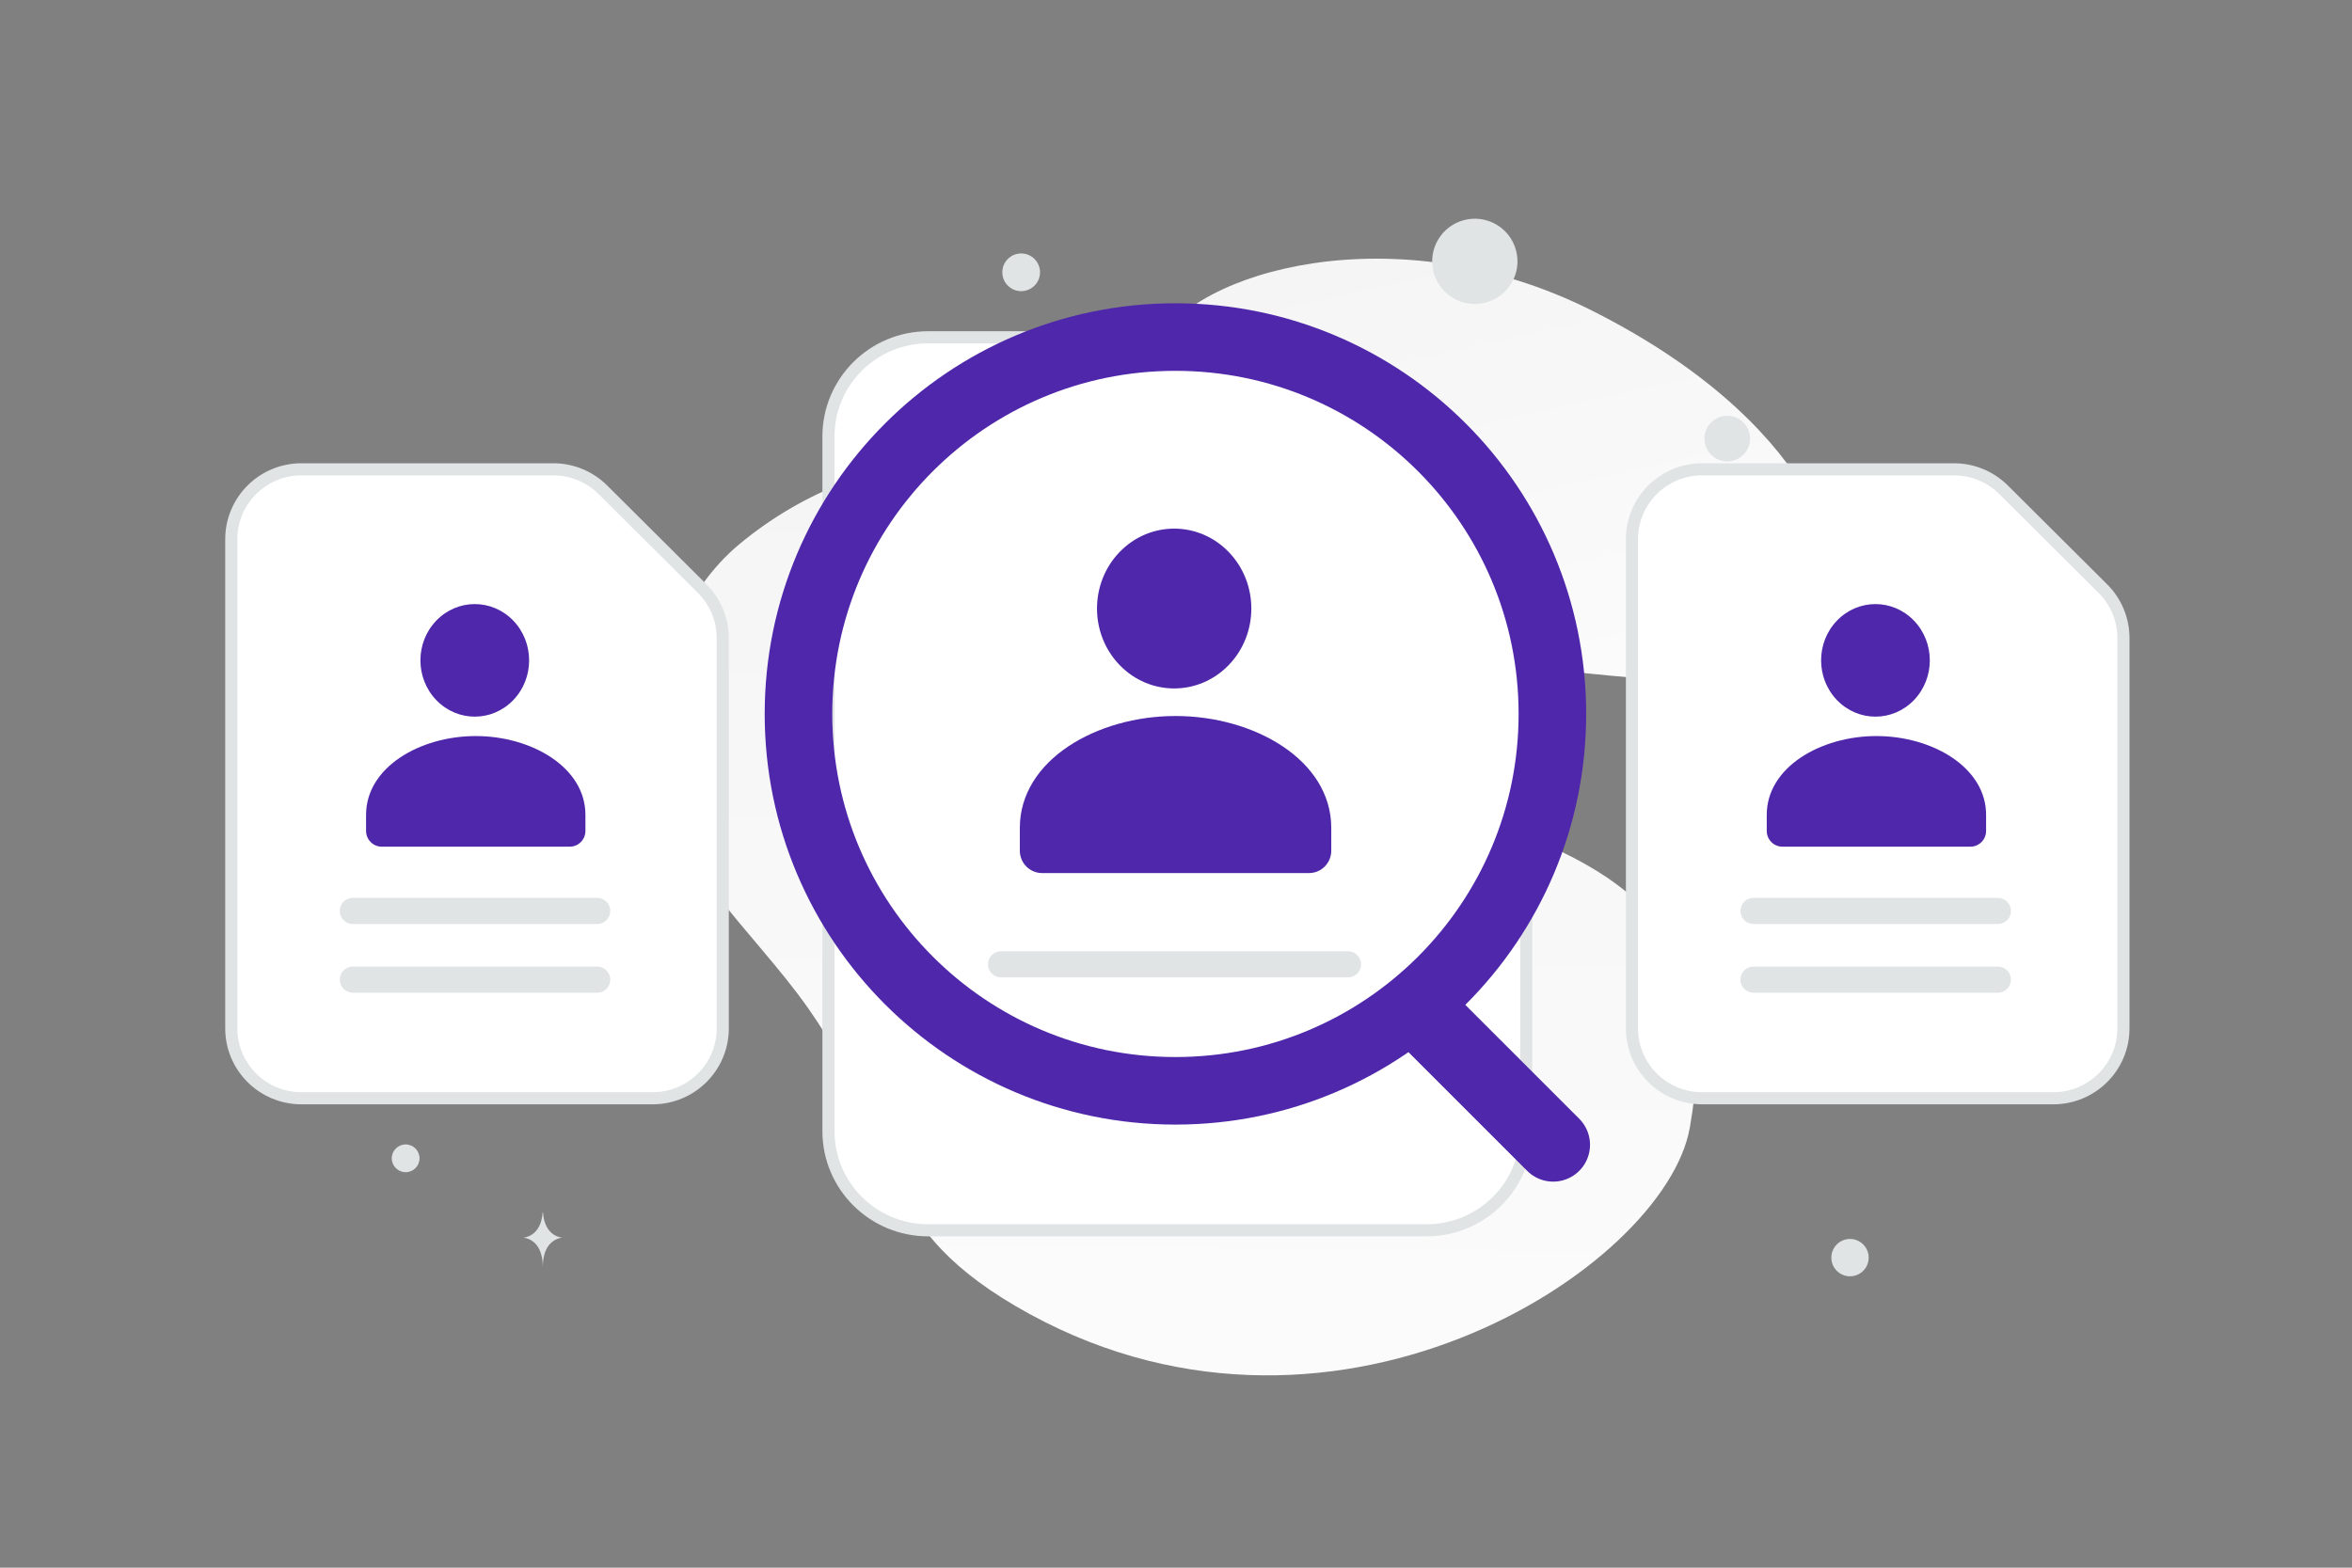 <svg width="900" height="600" viewBox="0 0 900 600" fill="none" xmlns="http://www.w3.org/2000/svg">
<rect x="0" y="0" width="900" height="600" fill="#808080" stroke="none"/>
<g clip-path="url(#clip0_1235_24118)">
<path d="M646.613 431.582C637.112 485.584 507.646 569.79 388.464 499.784C333.034 467.224 345.298 437.415 309.341 386.014C287.909 355.379 253.264 327.927 250.661 290.032C248.407 257.321 261.77 225.83 282.946 208.249C330.569 168.71 411.824 152.942 466.773 245.45C521.722 337.957 671.101 292.304 646.613 431.582Z" fill="url(#paint0_linear_1235_24118)"/>
<path d="M698.821 237.699C686.473 259.738 659.428 262.766 616.1 258.578C583.514 255.422 553.799 252.981 521.211 235.213C498.401 222.786 480.346 205.972 467.168 189.642C452.888 171.951 432.956 151.762 442.727 131.703C456.155 104.149 533.808 80.943 609.212 118.893C692.044 160.593 710.902 216.16 698.821 237.699Z" fill="url(#paint1_linear_1235_24118)"/>
<path d="M782.299 283.777C759.035 295.317 728.159 280.478 728.159 280.478C728.159 280.478 735.021 246.937 758.297 235.413C781.56 223.873 812.424 238.695 812.424 238.695C812.424 238.695 805.562 272.237 782.299 283.777Z" fill="url(#paint2_linear_1235_24118)"/>
<path d="M120.084 366.537C144.887 381.402 180.471 367.66 180.471 367.66C180.471 367.66 175.818 329.822 151 314.974C126.197 300.109 90.628 313.834 90.628 313.834C90.628 313.834 95.281 351.672 120.084 366.537Z" fill="url(#paint3_linear_1235_24118)"/>
<path d="M736.524 193.744C729.509 193.744 723.822 199.431 723.822 206.446C723.822 213.462 729.509 219.148 736.524 219.148C743.539 219.148 749.226 213.462 749.226 206.446C749.226 199.431 743.539 193.744 736.524 193.744Z" fill="#4F27AA"/>
<path d="M348.169 233.898C342.394 233.898 337.712 238.58 337.712 244.355C337.712 250.131 342.394 254.812 348.169 254.812C353.944 254.812 358.626 250.131 358.626 244.355C358.626 238.58 353.944 233.898 348.169 233.898Z" fill="#4F27AA"/>
<path d="M212.142 346.631C205.565 346.631 200.233 341.299 200.233 334.722C200.233 328.144 205.565 322.812 212.142 322.812C218.719 322.812 224.051 328.144 224.051 334.722C224.051 341.299 218.719 346.631 212.142 346.631Z" fill="#4F27AA"/>
<path d="M711.122 277.927C708.053 277.927 705.565 275.439 705.565 272.37C705.565 269.3 708.053 266.812 711.122 266.812C714.191 266.812 716.679 269.3 716.679 272.37C716.679 275.439 714.191 277.927 711.122 277.927Z" fill="#4F27AA"/>
<path d="M707.914 488.477C703.968 488.477 700.769 485.279 700.769 481.332C700.769 477.386 703.968 474.188 707.914 474.188C711.86 474.188 715.059 477.386 715.059 481.332C715.059 485.279 711.86 488.477 707.914 488.477Z" fill="#E1E4E5"/>
<path d="M155.224 448.634C152.29 448.634 149.911 446.255 149.911 443.321C149.911 440.387 152.29 438.008 155.224 438.008C158.158 438.008 160.537 440.387 160.537 443.321C160.537 446.255 158.158 448.634 155.224 448.634Z" fill="#E1E4E5"/>
<path d="M744.3 418.546C739.962 418.546 736.445 415.029 736.445 410.691C736.445 406.353 739.962 402.836 744.3 402.836C748.638 402.836 752.155 406.353 752.155 410.691C752.155 415.029 748.638 418.546 744.3 418.546Z" fill="#E1E4E5"/>
<path d="M660.943 176.599C656.12 176.599 652.21 172.689 652.21 167.866C652.21 163.043 656.12 159.133 660.943 159.133C665.766 159.133 669.676 163.043 669.676 167.866C669.676 172.689 665.766 176.599 660.943 176.599Z" fill="#E1E4E5"/>
<path d="M191.454 264.937C192.575 269.121 190.092 273.421 185.909 274.542C181.726 275.663 177.426 273.18 176.305 268.997C175.184 264.813 177.666 260.513 181.85 259.392C186.033 258.271 190.333 260.754 191.454 264.937Z" fill="#E1E4E5"/>
<path d="M390.753 111.432C386.768 111.432 383.537 108.201 383.537 104.216C383.537 100.231 386.768 97 390.753 97C394.738 97 397.969 100.231 397.969 104.216C397.969 108.201 394.738 111.432 390.753 111.432Z" fill="#E1E4E5"/>
<path d="M715.71 373.602C711.278 373.602 707.685 370.727 707.685 367.182C707.685 363.636 711.278 360.762 715.71 360.762C720.142 360.762 723.735 363.636 723.735 367.182C723.735 370.727 720.142 373.602 715.71 373.602Z" fill="#E1E4E5"/>
<path d="M580.112 95.805C582.445 104.511 577.278 113.461 568.572 115.794C559.865 118.127 550.916 112.96 548.583 104.253C546.25 95.546 551.417 86.597 560.123 84.264C568.83 81.931 577.779 87.098 580.112 95.805Z" fill="#E1E4E5"/>
<path d="M219.603 212.91H219.718C220.395 222.501 227.528 222.649 227.528 222.649C227.528 222.649 219.662 222.803 219.662 233.886C219.662 222.803 211.796 222.649 211.796 222.649C211.796 222.649 218.926 222.501 219.603 212.91ZM207.653 463.983H207.763C208.413 473.546 215.261 473.694 215.261 473.694C215.261 473.694 207.709 473.847 207.709 484.897C207.709 473.847 200.157 473.694 200.157 473.694C200.157 473.694 207.003 473.546 207.653 463.983Z" fill="#E1E4E5"/>
<path fill-rule="evenodd" clip-rule="evenodd" d="M268.692 225.277L230.703 187.458C225.656 182.439 218.827 179.621 211.709 179.621H115.368C100.525 179.621 88.502 191.59 88.502 206.368V393.593C88.502 408.37 100.525 420.339 115.368 420.339H249.698C264.541 420.339 276.563 408.37 276.563 393.593V244.187C276.56 240.672 275.864 237.192 274.513 233.947C273.162 230.702 271.184 227.756 268.692 225.277Z" fill="white" stroke="#E1E4E5" stroke-width="4.64"/>
<path d="M135.021 374.938H228.516M135.021 348.645H228.516" stroke="#E1E4E5" stroke-width="10" stroke-linecap="round" stroke-linejoin="round"/>
<path fill-rule="evenodd" clip-rule="evenodd" d="M224.013 311.965V318.006C224.013 321.341 221.327 324.048 218.017 324.048H146.073C142.763 324.048 140.077 321.341 140.077 318.006V311.868C140.077 293.586 160.809 281.709 182.045 281.709C203.281 281.709 224.013 293.592 224.013 311.868M196.38 237.508C204.502 245.92 204.502 259.559 196.38 267.972C188.258 276.384 175.089 276.384 166.967 267.972C158.845 259.559 158.845 245.92 166.967 237.508C175.089 229.096 188.258 229.096 196.38 237.508Z" fill="#4F27AA"/>
<path fill-rule="evenodd" clip-rule="evenodd" d="M572.849 193.918L518.913 140.221C511.747 133.094 502.051 129.094 491.945 129.094H355.159C334.084 129.094 317.014 146.088 317.014 167.069V432.893C317.014 453.874 334.084 470.868 355.159 470.868H545.881C566.955 470.868 584.025 453.874 584.025 432.893V220.766C584.021 215.775 583.032 210.834 581.114 206.227C579.197 201.62 576.388 197.437 572.849 193.918Z" fill="white" stroke="#E1E4E5" stroke-width="4.64"/>
<path d="M383.062 369.07H515.806" stroke="#E1E4E5" stroke-width="10" stroke-linecap="round" stroke-linejoin="round"/>
<path fill-rule="evenodd" clip-rule="evenodd" d="M509.413 316.992V325.57C509.413 330.305 505.599 334.147 500.901 334.147H398.753C394.054 334.147 390.241 330.305 390.241 325.57V316.855C390.241 290.898 419.676 274.034 449.827 274.034C479.977 274.034 509.413 290.907 509.413 316.855M470.18 211.278C481.712 223.221 481.712 242.586 470.18 254.53C458.648 266.474 439.951 266.474 428.419 254.53C416.887 242.586 416.887 223.221 428.419 211.278C439.951 199.334 458.648 199.334 470.18 211.278Z" fill="#4F27AA"/>
<path fill-rule="evenodd" clip-rule="evenodd" d="M804.665 225.277L766.677 187.458C761.63 182.439 754.801 179.621 747.683 179.621H651.342C636.498 179.621 624.476 191.59 624.476 206.368V393.593C624.476 408.37 636.498 420.339 651.342 420.339H785.671C800.515 420.339 812.537 408.37 812.537 393.593V244.187C812.535 240.672 811.838 237.192 810.487 233.947C809.136 230.702 807.158 227.756 804.665 225.277Z" fill="white" stroke="#E1E4E5" stroke-width="4.64"/>
<path d="M670.994 374.938H764.489M670.994 348.645H764.489" stroke="#E1E4E5" stroke-width="10" stroke-linecap="round" stroke-linejoin="round"/>
<path fill-rule="evenodd" clip-rule="evenodd" d="M759.986 311.965V318.006C759.986 321.341 757.3 324.048 753.991 324.048H682.046C678.737 324.048 676.051 321.341 676.051 318.006V311.868C676.051 293.586 696.783 281.709 718.018 281.709C739.254 281.709 759.986 293.592 759.986 311.868M732.354 237.508C740.476 245.92 740.476 259.559 732.354 267.972C724.231 276.384 711.063 276.384 702.941 267.972C694.818 259.559 694.818 245.92 702.941 237.508C711.063 229.096 724.231 229.096 732.354 237.508Z" fill="#4F27AA"/>
<path d="M594.335 438.149L544.315 388.129" stroke="#4F27AA" stroke-width="28.186" stroke-linecap="round" stroke-linejoin="round"/>
<path d="M449.781 417.488C529.445 417.488 594.025 352.908 594.025 273.244C594.025 193.58 529.445 129 449.781 129C370.117 129 305.537 193.58 305.537 273.244C305.537 352.908 370.117 417.488 449.781 417.488Z" stroke="#4F27AA" stroke-width="25.854" stroke-linecap="round" stroke-linejoin="round"/>
</g>
<defs>
<linearGradient id="paint0_linear_1235_24118" x1="447.7" y1="722.283" x2="457.181" y2="-202.951" gradientUnits="userSpaceOnUse">
<stop stop-color="white"/>
<stop offset="1" stop-color="#EEEEEE"/>
</linearGradient>
<linearGradient id="paint1_linear_1235_24118" x1="615.632" y1="380.531" x2="505.565" y2="-114.063" gradientUnits="userSpaceOnUse">
<stop stop-color="white"/>
<stop offset="1" stop-color="#EEEEEE"/>
</linearGradient>
<linearGradient id="paint2_linear_1235_24118" x1="692.964" y1="319.773" x2="884.843" y2="167.996" gradientUnits="userSpaceOnUse">
<stop stop-color="white"/>
<stop offset="1" stop-color="#EEEEEE"/>
</linearGradient>
<linearGradient id="paint3_linear_1235_24118" x1="216.064" y1="414.388" x2="16.492" y2="228.958" gradientUnits="userSpaceOnUse">
<stop stop-color="white"/>
<stop offset="1" stop-color="#EEEEEE"/>
</linearGradient>
<clipPath id="clip0_1235_24118">
<rect width="900" height="600" fill="white"/>
</clipPath>
</defs>
</svg>
